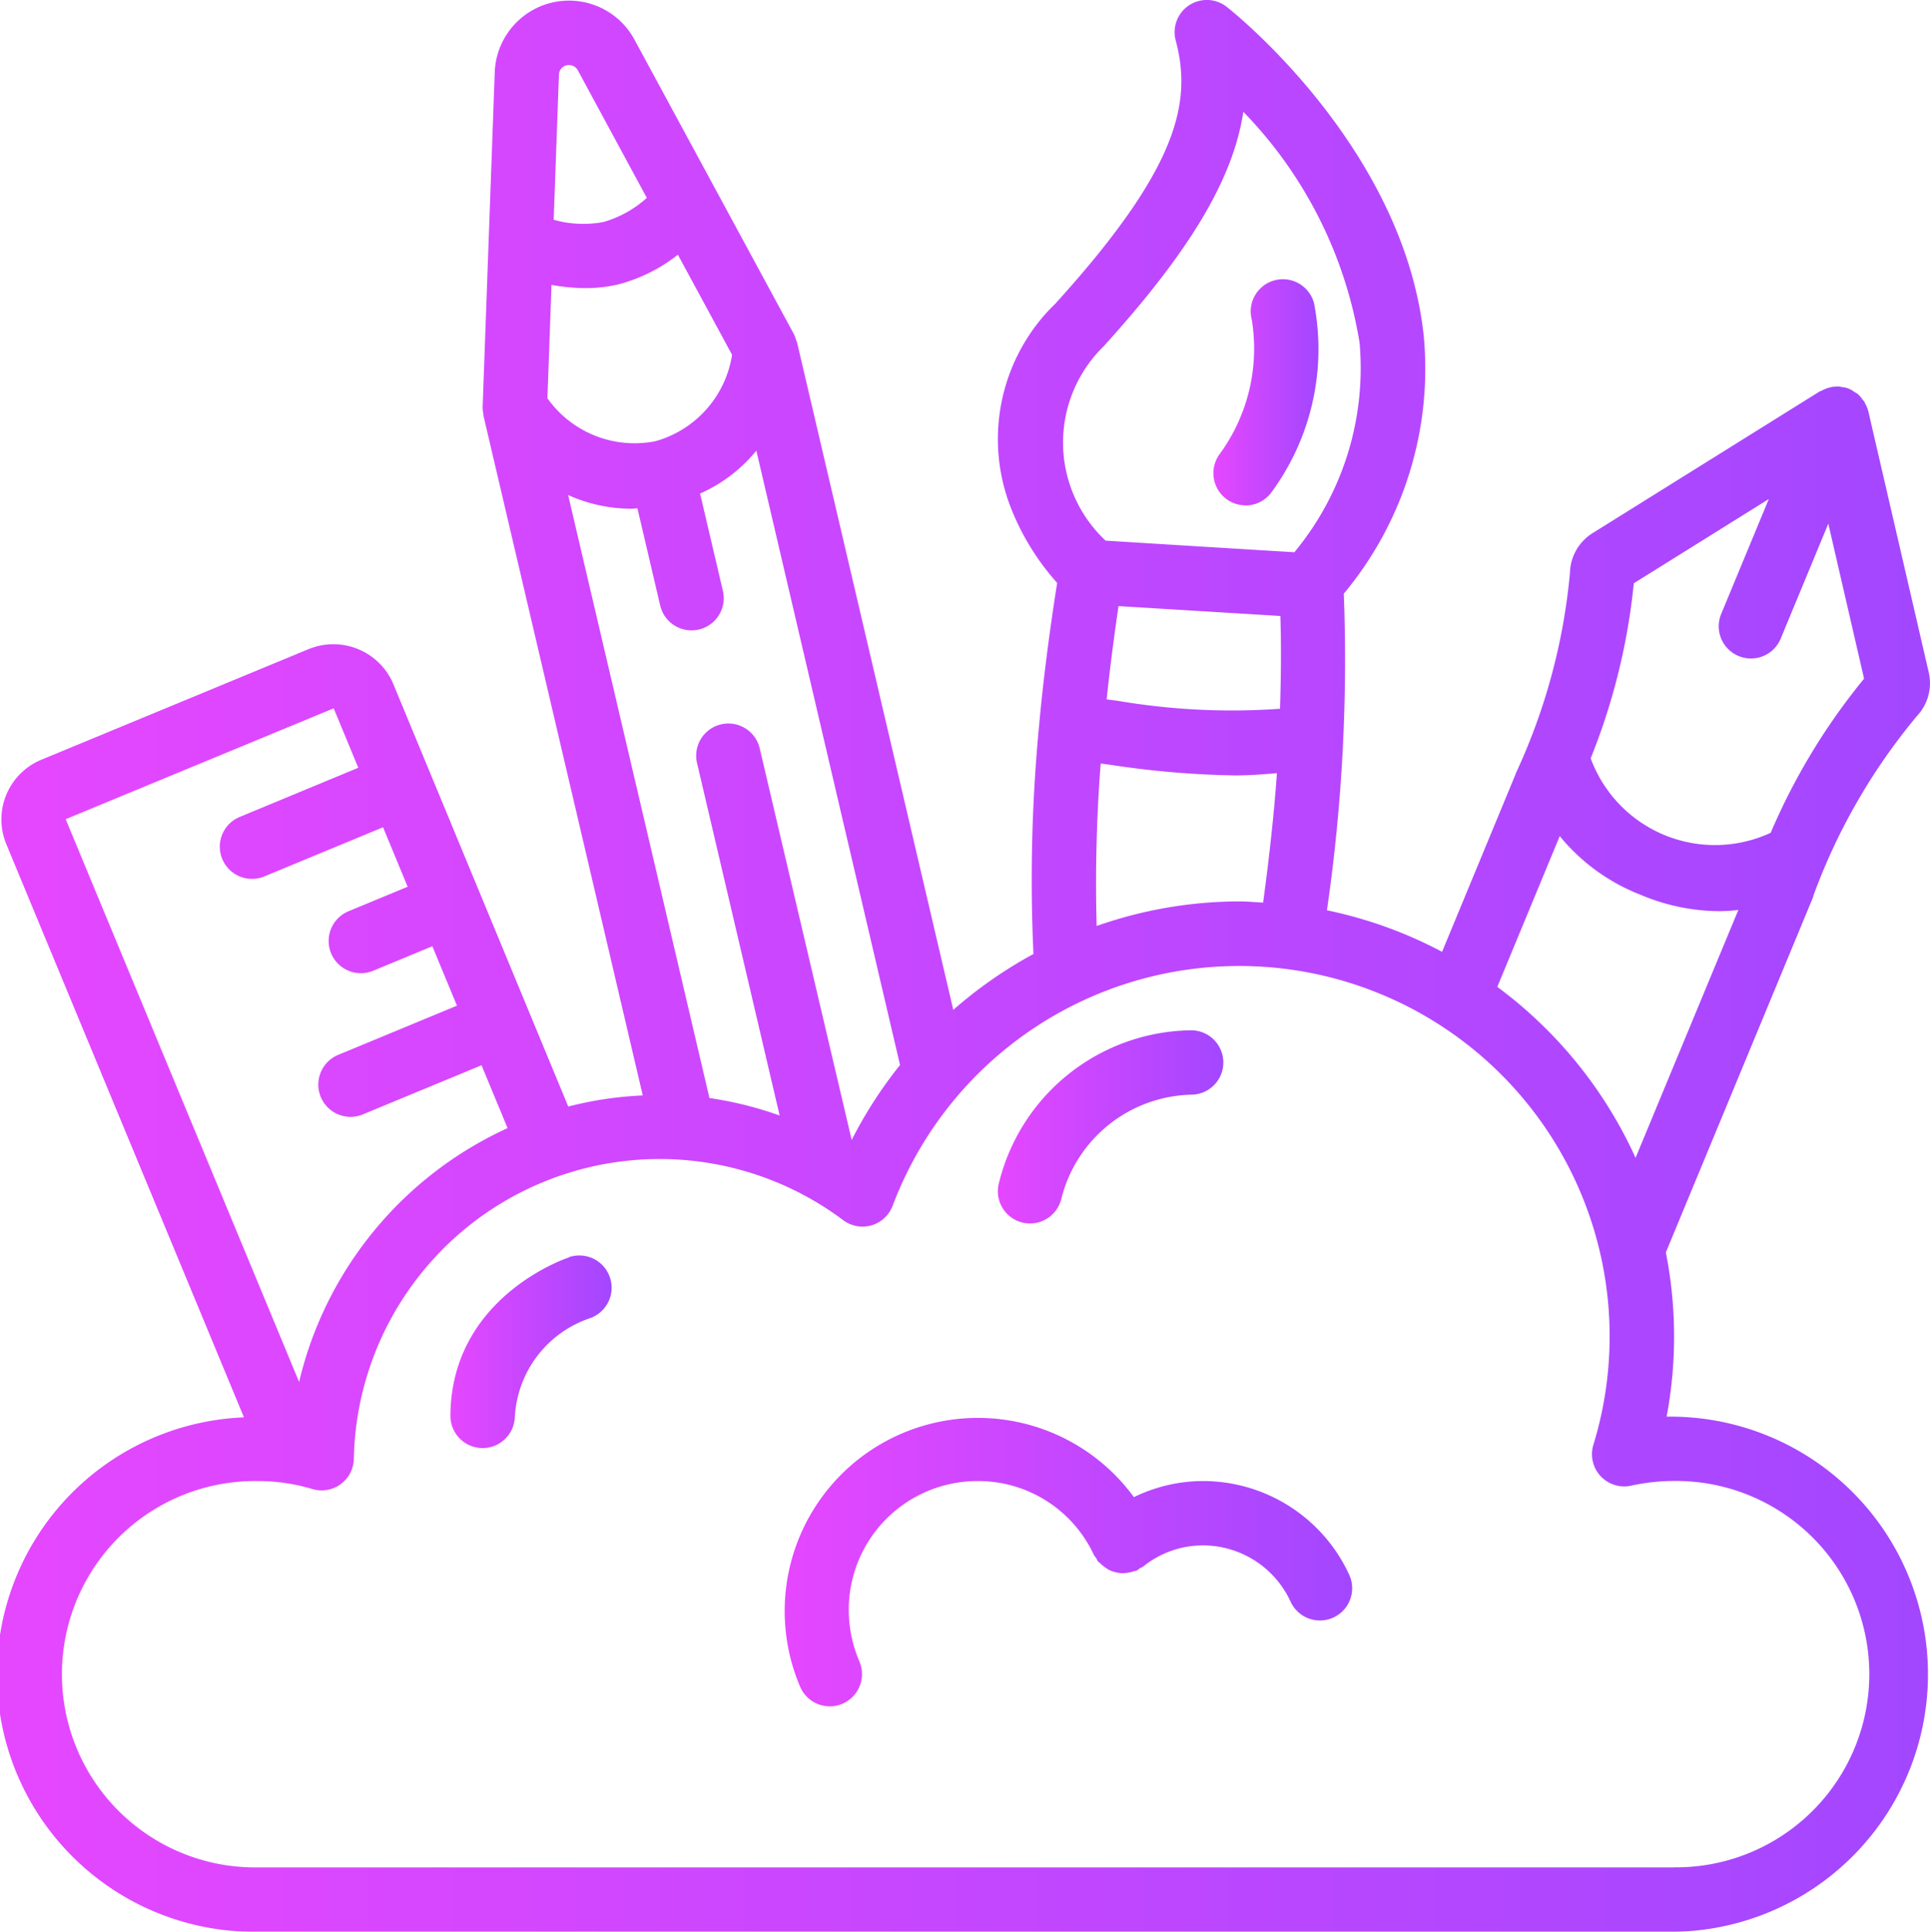 <svg xmlns="http://www.w3.org/2000/svg" xmlns:xlink="http://www.w3.org/1999/xlink" viewBox="0 0 854.83 855.76"><defs><style>.cls-1{opacity:0.72;}.cls-2{fill:url(#Безымянный_градиент_100);}.cls-3{fill:url(#Безымянный_градиент_100-2);}.cls-4{fill:url(#Безымянный_градиент_100-3);}.cls-5{fill:url(#Безымянный_градиент_100-4);}.cls-6{fill:url(#Безымянный_градиент_100-5);}</style><linearGradient id="Безымянный_градиент_100" y1="427.88" x2="854.83" y2="427.88" gradientUnits="userSpaceOnUse"><stop offset="0" stop-color="#db00ff"/><stop offset="1" stop-color="#7f00ff"/></linearGradient><linearGradient id="Безымянный_градиент_100-2" x1="537.4" y1="173.67" x2="583.92" y2="173.67" xlink:href="#Безымянный_градиент_100"/><linearGradient id="Безымянный_градиент_100-3" x1="347.55" y1="692.01" x2="598.86" y2="692.01" xlink:href="#Безымянный_градиент_100"/><linearGradient id="Безымянный_градиент_100-4" x1="199.5" y1="599" x2="270.89" y2="599" xlink:href="#Безымянный_градиент_100"/><linearGradient id="Безымянный_градиент_100-5" x1="441.96" y1="499.2" x2="541.84" y2="499.2" xlink:href="#Безымянный_градиент_100"/></defs><title>svg1</title><g id="Слой_2" data-name="Слой 2"><g id="main"><g id="inside"><g id="Page-1" class="cls-1"><path id="Shape" class="cls-2" d="M738.17,627.56a191.59,191.59,0,0,0-.34-72.74l65.32-157.64a1.71,1.71,0,0,0,0-.32A267.89,267.89,0,0,1,849,317.25a21.28,21.28,0,0,0,5.26-19.47L827.49,182.11a13.89,13.89,0,0,0-1.43-3.45c-.11-.22-.16-.47-.27-.67s-.61-.69-.9-1.06a14.52,14.52,0,0,0-2-2.35,13.73,13.73,0,0,0-1.56-.94,9.94,9.94,0,0,0-5.54-2.16c-.33,0-.62-.21-.94-.24A14.24,14.24,0,0,0,807,173c-.22.11-.47.15-.69.28h-.14L705.44,236.14a21.28,21.28,0,0,0-10.07,17.54,267.9,267.9,0,0,1-24,88.9v.16l-32.65,78.91a191.37,191.37,0,0,0-51-18.4A770.32,770.32,0,0,0,595.19,263a155.68,155.68,0,0,0,35.4-114.27c-8.91-83.13-84-143.16-87.24-145.68a14.26,14.26,0,0,0-22.61,14.87c7.35,27.59,1,56.7-53.27,116.56a83.45,83.45,0,0,0-19.55,90.95,110.46,110.46,0,0,0,20.31,32.8c-3.46,22-6.17,42.91-8,63.23a714.62,714.62,0,0,0-2.49,101.15,194.18,194.18,0,0,0-35.51,24.75L353,151.56c0-.3-.29-.51-.37-.78a14,14,0,0,0-1-2.76L281,17.53A32.93,32.93,0,0,0,219.13,32l-5.36,148.26a14.92,14.92,0,0,0,.35,3.19v.64l70.57,301.18a160.43,160.43,0,0,0-33,4.92L174.09,302.73a28.83,28.83,0,0,0-37.23-15.25L18.21,336.6A28.62,28.62,0,0,0,2.76,373.87l105.29,254a114,114,0,0,0,5.88,227.9H741.48a114.11,114.11,0,0,0-3.31-228.2ZM723.64,258.39l59.79-37.31-21.17,51.11a14.27,14.27,0,0,0,26.36,10.93L809.79,232l15.84,68.65a282.17,282.17,0,0,0-41.36,68.27,58.66,58.66,0,0,1-79.73-33A281.67,281.67,0,0,0,723.64,258.39Zm-32.8,112a86.86,86.86,0,0,0,35.55,25.89,90.71,90.71,0,0,0,34.9,7.36,75.79,75.79,0,0,0,8.65-.53L724.42,512.9a193.59,193.59,0,0,0-61.24-75.72ZM495.44,268.5l71.65,4.38c.45,13.32.29,27.1-.15,41.09a300.58,300.58,0,0,1-71.46-3.45c-1.8-.26-3.55-.46-5.33-.7,1.42-13.44,3.16-27,5.26-41.32Zm-6.81-114.86c37.87-41.77,57.5-73.91,62.06-104.12a190.81,190.81,0,0,1,51.48,102.24,127.83,127.83,0,0,1-28.87,92.88q-42.27-2.56-83.6-5.14a59.5,59.5,0,0,1-1.09-85.86Zm-1.08,184.6,4.14.54a406.55,406.55,0,0,0,55.52,4.73c5.91,0,12.12-.47,18.36-1-1.3,18.36-3.43,37.53-6.12,57.34-3.52-.19-7-.53-10.51-.53a191.1,191.1,0,0,0-63.21,10.88,689.15,689.15,0,0,1,1.79-72ZM377.23,505,336.42,331.21a14.26,14.26,0,0,0-27.76,6.51l36.66,156.44a161.45,161.45,0,0,0-31.09-7.74l-62.6-267.14a67.61,67.61,0,0,0,27.93,6.07c.9,0,1.85-.12,2.77-.17l10.08,43.06a14.26,14.26,0,1,0,27.77-6.5l-10.1-43.09a67.51,67.51,0,0,0,24.92-19L398.64,471.8A191,191,0,0,0,377.23,505Zm-87.14-309.5a47.35,47.35,0,0,1-47.63-19.07l1.81-50.23a84.49,84.49,0,0,0,15,1.43A63.06,63.06,0,0,0,273.81,126a72.5,72.5,0,0,0,26.44-13.15l24,44.33a47.31,47.31,0,0,1-34.18,38.34ZM251,28.92a4.45,4.45,0,0,1,4.91,2.19l30.58,56.55a48.77,48.77,0,0,1-19.26,10.7,48.47,48.47,0,0,1-22-1l2.33-64.27A4.4,4.4,0,0,1,251,28.92ZM147.8,313.78l10.9,26.33L105.93,362a14.26,14.26,0,0,0,10.95,26.33l52.77-21.86,10.91,26.35-26.4,10.94a14.27,14.27,0,0,0,10.93,26.36l26.4-10.94L202.4,445.5l-52.82,21.89a14.27,14.27,0,0,0,10.93,26.36l52.77-21.85,11.54,27.85a165.58,165.58,0,0,0-92.35,112.41L29.09,362.9ZM741.48,827.24H113.93a85.58,85.58,0,1,1,0-171.15,84,84,0,0,1,24.4,3.53,14.27,14.27,0,0,0,18.39-13.39A135.49,135.49,0,0,1,373.51,540.56a14.26,14.26,0,0,0,21.86-6.42A164.05,164.05,0,0,1,705.75,640a14.27,14.27,0,0,0,16.69,18.14,88.42,88.42,0,0,1,19-2.08,85.58,85.58,0,1,1,0,171.15Z"/><path class="cls-3" d="M551.58,223.93A14.28,14.28,0,0,0,563,218.29a107,107,0,0,0,19-84,14.26,14.26,0,1,0-27.56,7.34,79.25,79.25,0,0,1-14.15,59.42,14.26,14.26,0,0,0,11.41,22.82Z"/><path class="cls-4" d="M532.82,656.09a70,70,0,0,0-30.59,7.13,85.57,85.57,0,0,0-147.83,84,14.25,14.25,0,0,0,13.12,8.67,14,14,0,0,0,5.59-1.14A14.26,14.26,0,0,0,380.64,736a58,58,0,0,1-4.71-22.9,57,57,0,0,1,57.05-57,56.45,56.45,0,0,1,51.56,32.8,16.07,16.07,0,0,0,1,1.34c.23.49.48,1,.76,1.43.25.31.62.45.91.75a13.53,13.53,0,0,0,2.21,1.86,14.48,14.48,0,0,0,2.28,1.42,13.66,13.66,0,0,0,2.57.8,12.77,12.77,0,0,0,2.68.41,17.45,17.45,0,0,0,5.45-.91,11.57,11.57,0,0,0,1.13-.27,14.09,14.09,0,0,0,1.32-1c.51-.23,1-.49,1.5-.77a42,42,0,0,1,26.47-9.36,42.77,42.77,0,0,1,38.79,24.89,14.27,14.27,0,0,0,26-11.84A71.3,71.3,0,0,0,532.82,656.09Z"/><path class="cls-5" d="M252.05,557c-2.16.7-52.55,18.13-52.55,70.59a14.27,14.27,0,0,0,28.53,0A49,49,0,0,1,261.15,584a14.29,14.29,0,0,0-9.1-27.1Z"/><path class="cls-6" d="M452.76,541.56a14,14,0,0,0,3.47.42,14.25,14.25,0,0,0,13.82-10.79,60.84,60.84,0,0,1,57.56-46.26,14.26,14.26,0,1,0-.07-28.52,88.82,88.82,0,0,0-85.14,67.85A14.26,14.26,0,0,0,452.76,541.56Z"/></g></g></g></g></svg>